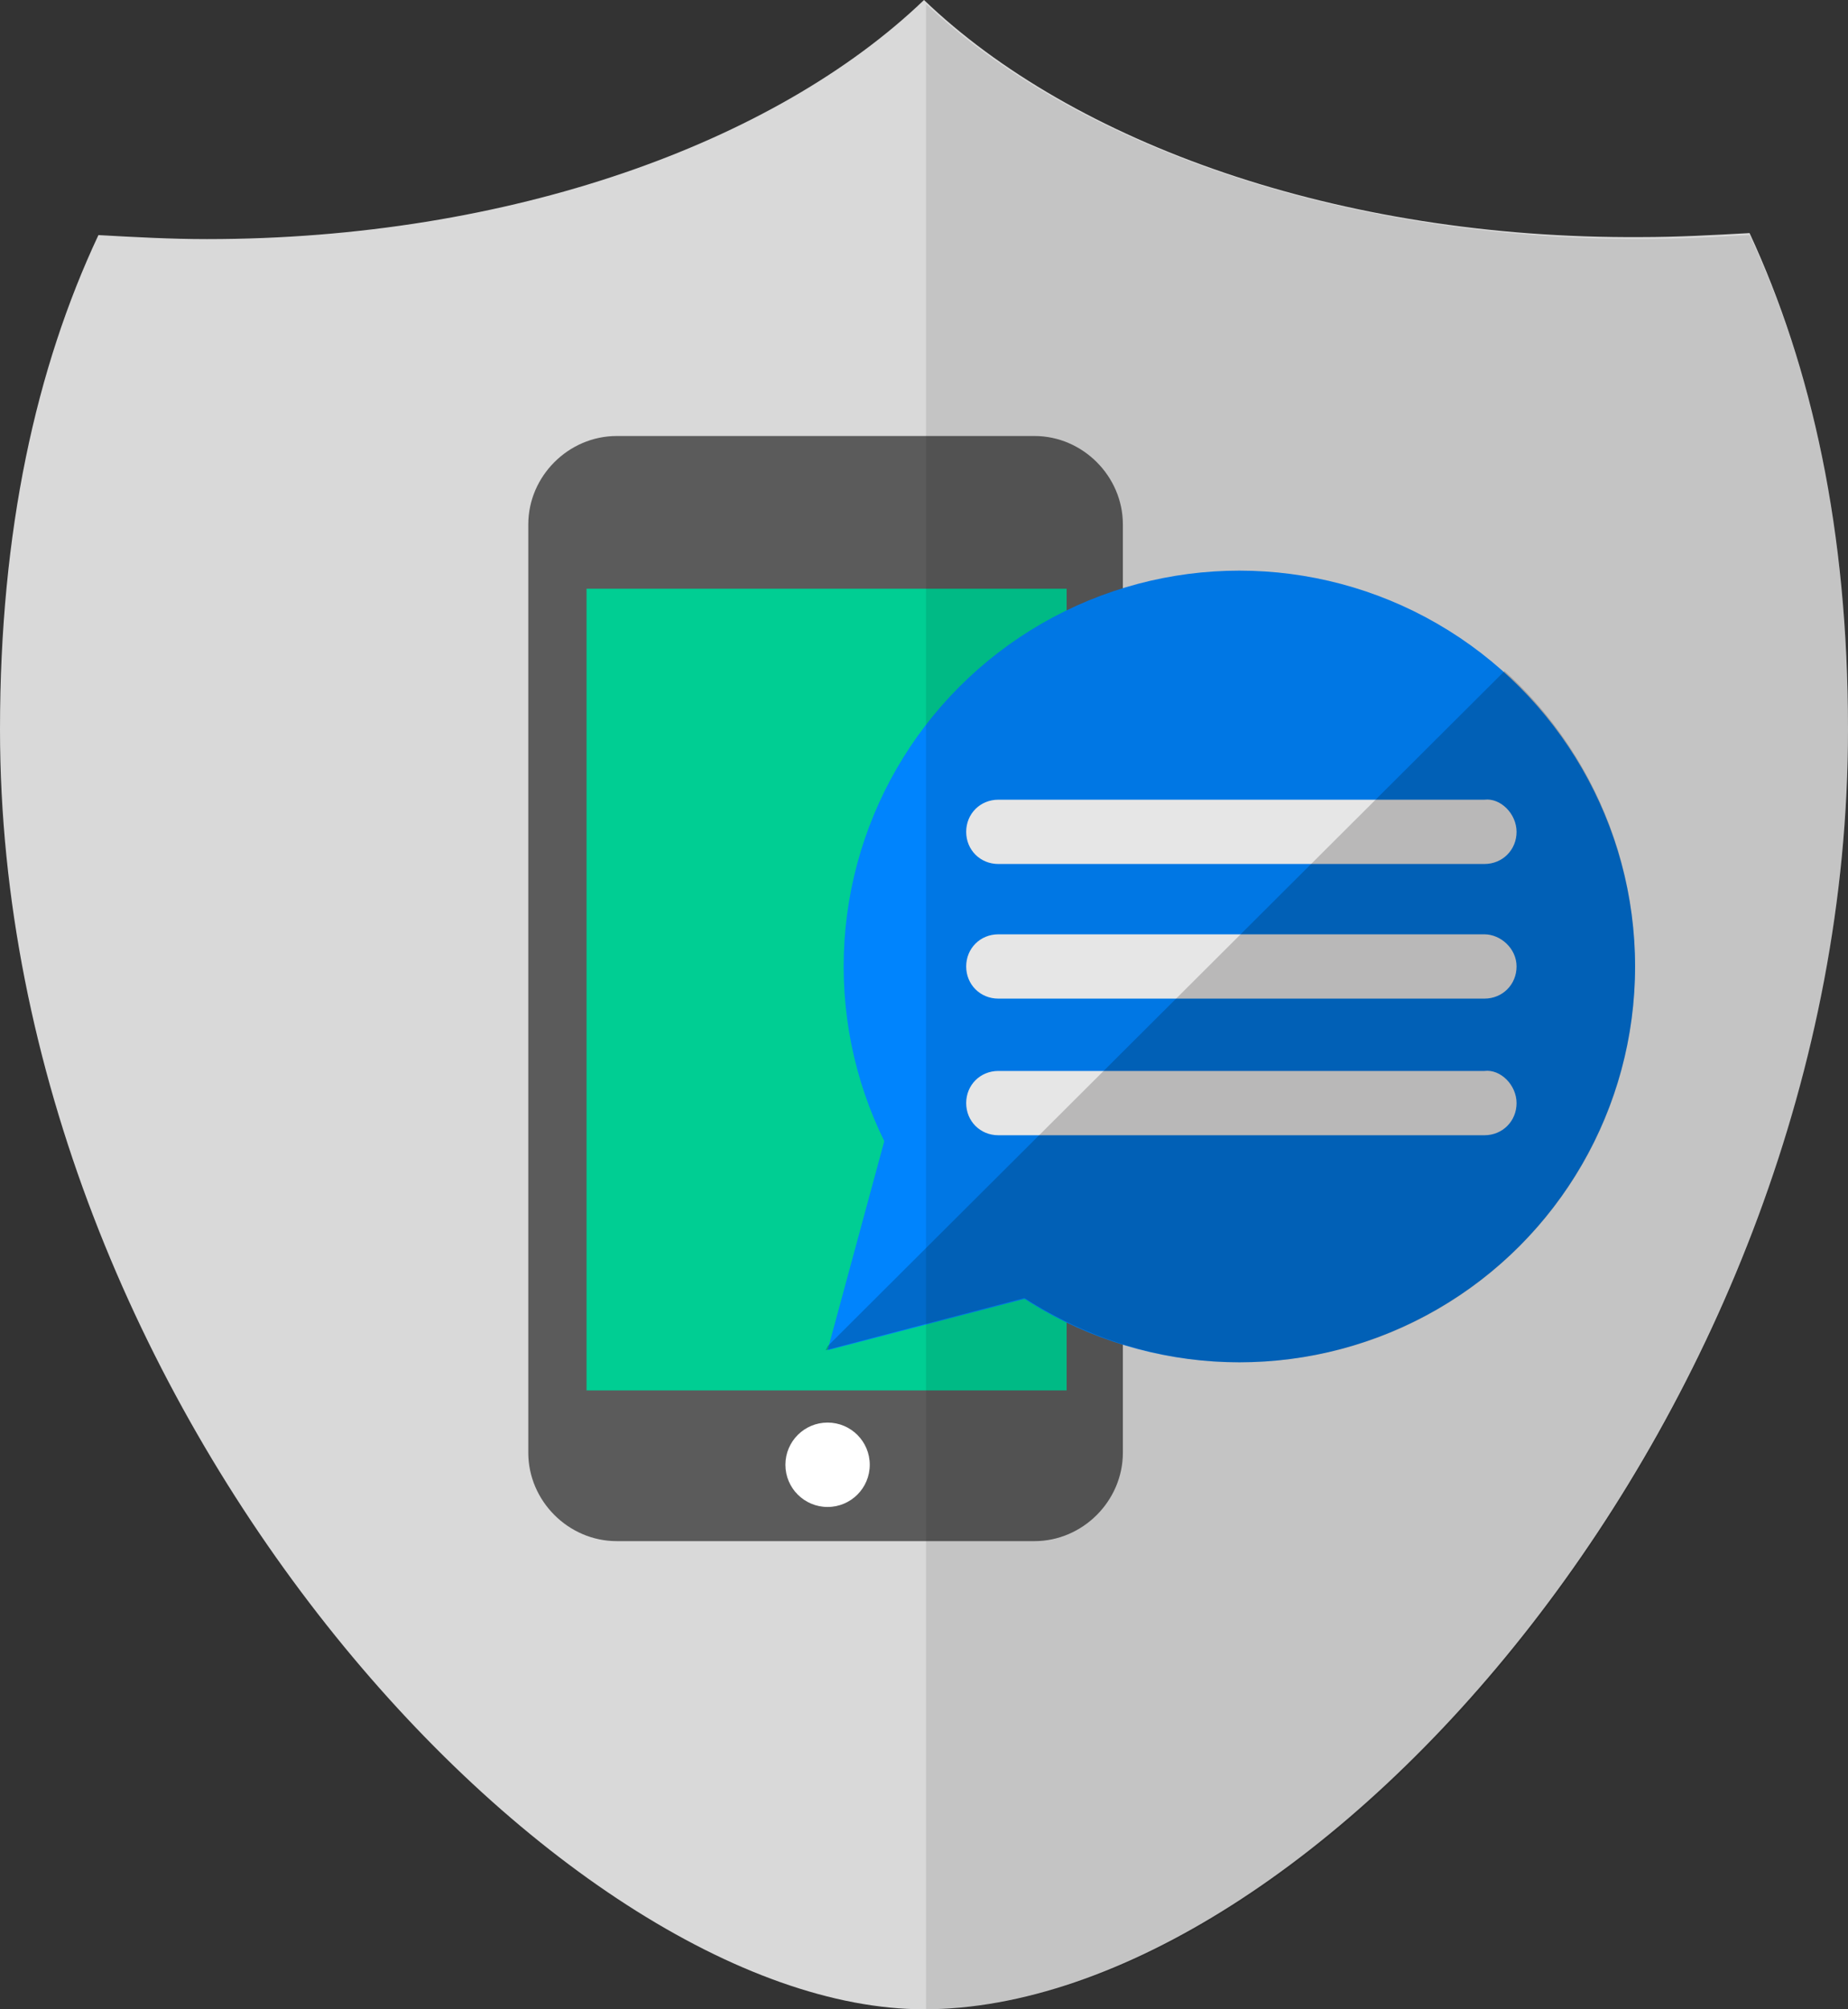 <svg baseProfile="basic" xmlns="http://www.w3.org/2000/svg" width="92" height="100" viewBox="0 0 92 100"><rect x="0" y="0" width="92" height="100" fill="#333333" stroke="none"/><path fill="#D9D9D9" d="M92 36.3c0-9.9-1.8-18-4.9-24.7-1.8.1-3.6.2-5.4.2C66.6 11.9 53.4 7.1 46 0c-7.4 7.1-20.6 11.9-35.7 11.9-1.8 0-3.6-.1-5.4-.2C1.8 18.3 0 26.4 0 36.3 0 70.2 28 100 46 100c19.3 0 46-29.8 46-63.7z"/><path fill="#5B5B5B" d="M55.9 72.3c0 2.4-2 4.4-4.4 4.4H30.7c-2.4 0-4.4-2-4.4-4.4V26.1c0-2.4 2-4.4 4.4-4.4h20.8c2.4 0 4.4 2 4.4 4.4v46.2z"/><path fill="#00CE93" d="M29.2 29.3h23.9v39.9H29.2z"/><circle fill="#FFF" cx="41.2" cy="72.9" r="2.1"/><g fill="#0084FD"><circle cx="61.7" cy="48.1" r="19.7"/><path d="M44.4 55.4l8.7 8.7-11.9 3.1z"/></g><g fill="#FFF"><path d="M75.5 41.4c0 .9-.7 1.6-1.6 1.6H49.7c-.9 0-1.6-.7-1.6-1.6 0-.9.7-1.6 1.6-1.6h24.2c.8-.1 1.6.7 1.6 1.6zM75.5 48.1c0 .9-.7 1.6-1.6 1.6H49.7c-.9 0-1.6-.7-1.6-1.6 0-.9.7-1.6 1.6-1.6h24.2c.8 0 1.6.7 1.6 1.6zM75.5 54.9c0 .9-.7 1.6-1.6 1.6H49.7c-.9 0-1.6-.7-1.6-1.6 0-.9.7-1.6 1.6-1.6h24.2c.8-.1 1.6.7 1.6 1.6z"/></g><path opacity=".2" fill="#060000" d="M74.9 33.4L41.2 67l-.1.2 9.9-2.6c3.1 2 6.8 3.2 10.7 3.2 10.9 0 19.7-8.8 19.7-19.7 0-5.8-2.5-11.1-6.5-14.7z"/><path opacity=".1" fill="#010000" d="M87.1 11.7c-1.8.1-3.6.2-5.4.2-15 0-28.2-4.7-35.6-11.7V100C65.7 100 92 70 92 36.3c0-9.9-1.8-18-4.9-24.6z"/></svg>